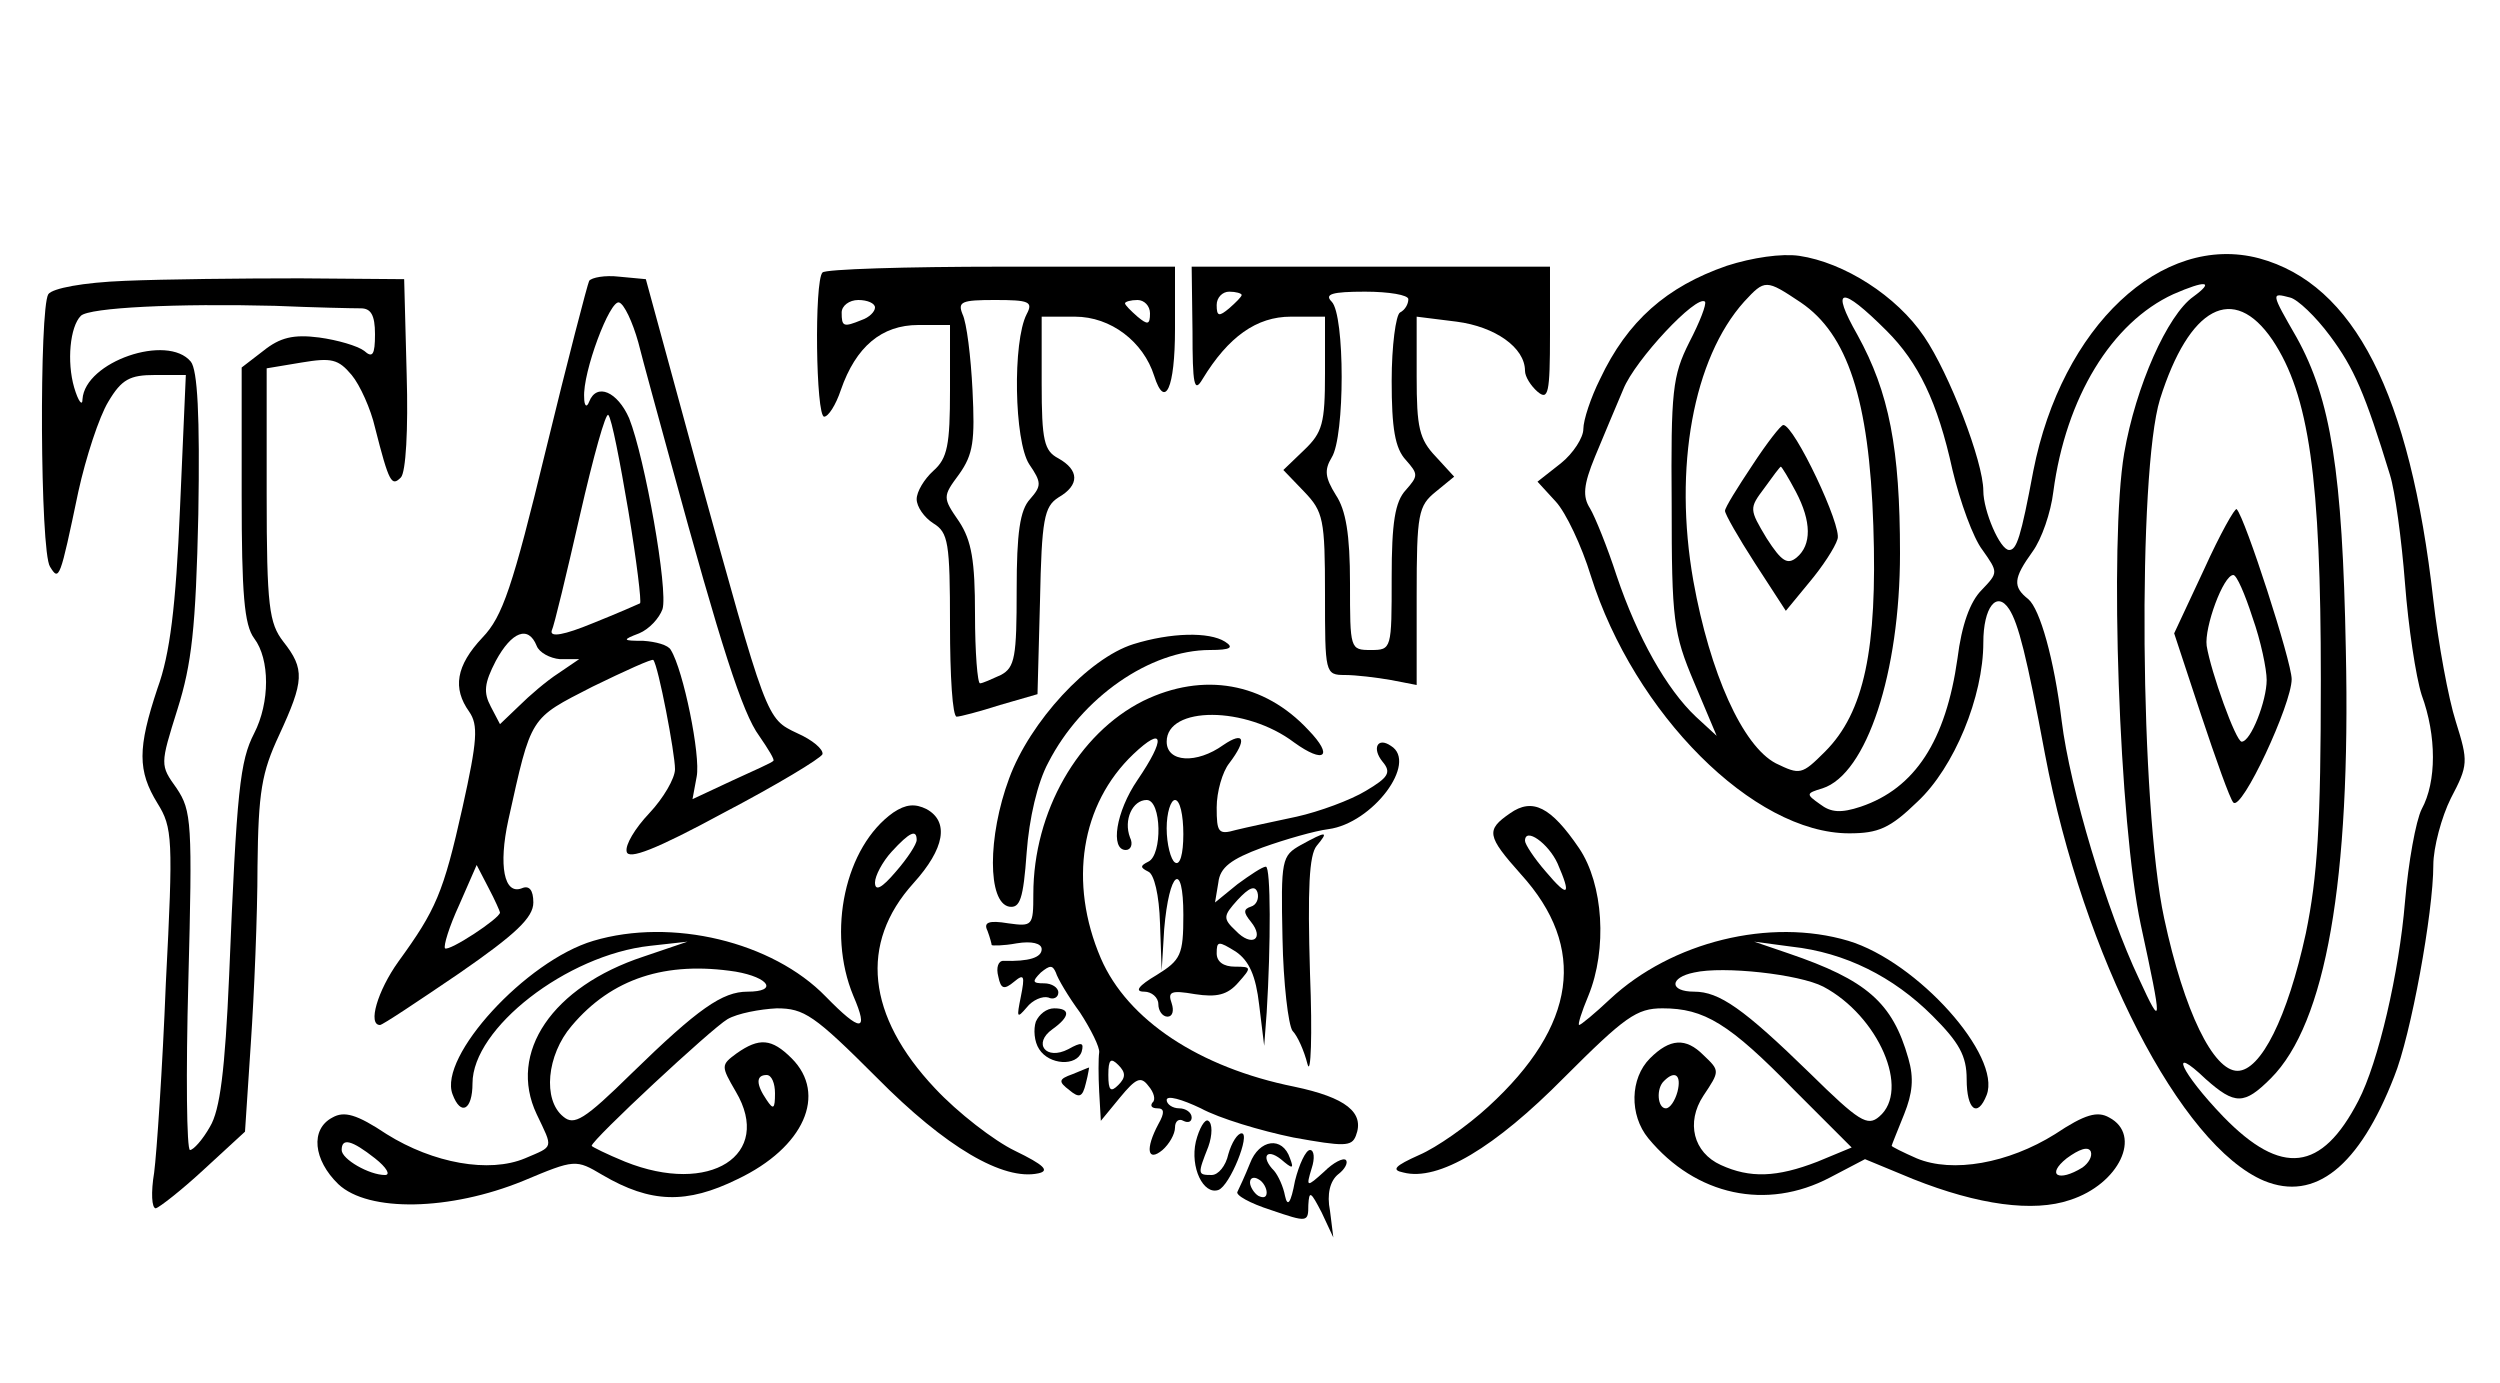 <?xml version="1.0" standalone="no"?>
<!DOCTYPE svg PUBLIC "-//W3C//DTD SVG 20010904//EN"
 "http://www.w3.org/TR/2001/REC-SVG-20010904/DTD/svg10.dtd">
<svg version="1.0" xmlns="http://www.w3.org/2000/svg"
 width="300pt" height="166pt" viewBox="0 0 300 166"
 preserveAspectRatio="xMidYMid meet">
<g transform="translate(0,166) scale(0.1,-0.1)"
fill="#000000" stroke="none">
<path id="vector-01" d="M2072 1341 c-72 -25 -119 -66 -152 -136 -11 -22 -20 -49 -20 -60 0
-10 -12 -29 -27 -41 l-28 -22 22 -24 c12 -13 31 -53 42 -89 52 -165 195 -309
310 -309 35 0 49 6 82 38 44 41 79 126 79 191 0 42 16 63 31 40 11 -17 21 -56
43 -174 46 -243 163 -470 263 -512 61 -25 114 17 156 125 20 49 47 197 47 254
0 21 10 58 21 80 21 40 21 44 6 92 -9 28 -21 94 -27 146 -28 248 -95 379 -209
410 -117 31 -237 -82 -271 -255 -15 -80 -20 -95 -29 -95 -11 0 -31 47 -31 71
0 35 -41 141 -71 185 -33 49 -96 89 -150 97 -21 3 -56 -2 -87 -12z m89 -44
c56 -38 82 -116 87 -268 5 -148 -11 -224 -58 -271 -28 -28 -30 -28 -59 -14
-40 21 -79 108 -99 219 -24 136 0 267 61 335 25 27 26 27 68 -1z m471 7 c-31
-22 -69 -107 -83 -188 -18 -106 -6 -445 20 -566 26 -120 26 -126 -2 -65 -39
82 -83 229 -93 310 -9 74 -26 134 -40 146 -19 15 -18 25 5 57 11 15 22 47 25
72 15 113 70 203 144 237 39 17 50 16 24 -3z m-368 -41 c38 -38 61 -85 79
-167 9 -38 25 -82 36 -96 19 -27 19 -27 -1 -48 -14 -14 -24 -42 -29 -82 -14
-99 -51 -156 -116 -178 -24 -8 -36 -7 -49 3 -17 12 -17 13 3 19 53 17 93 139
93 282 0 126 -13 193 -51 262 -33 58 -20 60 35 5z m532 -6 c29 -39 42 -69 72
-167 6 -19 14 -78 18 -130 4 -52 13 -112 20 -134 18 -49 18 -104 0 -137 -7
-14 -16 -64 -20 -111 -7 -85 -32 -193 -56 -239 -44 -85 -92 -91 -162 -19 -51
53 -67 89 -21 45 35 -31 46 -31 78 1 66 66 96 237 90 514 -4 214 -18 301 -59
375 -31 54 -31 54 -8 48 9 -2 31 -23 48 -46z m-769 -8 c-20 -40 -22 -58 -21
-194 0 -139 2 -155 27 -214 l27 -64 -25 23 c-35 33 -70 95 -95 169 -11 34 -26
71 -32 81 -9 14 -8 28 6 62 10 24 25 60 34 81 14 35 88 114 98 105 2 -3 -6
-24 -19 -49z m700 3 c44 -66 58 -166 58 -407 0 -175 -4 -237 -18 -305 -22
-101 -54 -165 -82 -165 -29 0 -64 71 -88 183 -29 134 -32 535 -5 623 35 111
88 140 135 71z"/>
<path id="vector-02" d="M2103 1102 c-18 -27 -33 -51 -33 -55 0 -4 16 -32 36 -63 l37 -57 28
34 c16 19 31 42 34 52 6 15 -52 137 -65 137 -3 0 -20 -22 -37 -48z m52 -32
c19 -36 19 -64 1 -79 -11 -9 -18 -5 -36 23 -21 35 -21 36 -3 60 10 14 19 26
20 26 1 0 9 -13 18 -30z"/>
<path id="vector-03" d="M2645 977 l-36 -77 32 -97 c18 -54 35 -102 39 -106 10 -11 70 118 70
148 0 21 -56 194 -66 204 -2 2 -20 -30 -39 -72z m58 -58 c10 -28 17 -62 17
-75 0 -25 -19 -74 -30 -74 -7 0 -37 84 -42 115 -3 22 20 85 32 85 4 0 14 -23
23 -51z"/>
<path id="vector-04" d="M987 1333 c-10 -10 -8 -173 2 -173 5 0 14 14 20 32 18 52 49 78 93
78 l38 0 0 -78 c0 -66 -3 -82 -20 -97 -11 -10 -20 -25 -20 -34 0 -9 9 -22 20
-29 18 -11 20 -23 20 -122 0 -61 3 -110 8 -110 4 0 27 6 52 14 l45 13 3 112
c2 98 5 113 22 124 26 15 25 33 0 47 -17 9 -20 21 -20 90 l0 80 40 0 c43 0 82
-30 95 -71 13 -41 25 -15 25 56 l0 75 -208 0 c-115 0 -212 -3 -215 -7z m63
-42 c0 -5 -7 -12 -16 -15 -22 -9 -24 -8 -24 9 0 8 9 15 20 15 11 0 20 -4 20
-9z m182 -8 c-17 -33 -15 -152 3 -180 15 -22 15 -26 1 -42 -12 -13 -16 -40
-16 -109 0 -80 -2 -93 -19 -102 -11 -5 -22 -10 -25 -10 -3 0 -6 37 -6 83 0 64
-4 88 -19 111 -20 29 -20 30 0 57 17 24 19 40 16 101 -2 40 -7 81 -12 91 -6
15 -1 17 39 17 41 0 46 -2 38 -17z m148 1 c0 -14 -3 -14 -15 -4 -8 7 -15 14
-15 16 0 2 7 4 15 4 8 0 15 -7 15 -16z"/>
<path id="vector-05" d="M1431 1263 c0 -65 2 -75 12 -58 31 51 65 75 106 75 l41 0 0 -68 c0
-60 -3 -71 -25 -92 l-25 -24 25 -26 c23 -24 25 -33 25 -123 0 -95 0 -97 24
-97 13 0 38 -3 55 -6 l31 -6 0 107 c0 99 2 108 23 125 l22 18 -22 24 c-20 21
-23 35 -23 96 l0 72 48 -6 c46 -6 82 -31 82 -59 0 -7 7 -18 15 -25 13 -11 15
-2 15 69 l0 81 -215 0 -215 0 1 -77z m59 43 c0 -2 -7 -9 -15 -16 -12 -10 -15
-10 -15 4 0 9 7 16 15 16 8 0 15 -2 15 -4z m200 -5 c0 -6 -4 -13 -10 -16 -5
-3 -10 -40 -10 -82 0 -57 4 -81 17 -95 15 -17 15 -19 0 -36 -13 -14 -17 -39
-17 -105 0 -86 0 -87 -25 -87 -25 0 -25 1 -25 80 0 59 -5 88 -17 106 -13 21
-14 30 -5 45 16 25 16 171 0 187 -9 9 0 12 40 12 29 0 52 -4 52 -9z"/>
<path id="vector-06" d="M150 1323 c-51 -2 -87 -9 -92 -16 -11 -17 -10 -309 2 -327 11 -18 12
-15 34 90 9 41 25 90 36 108 16 27 26 32 56 32 l37 0 -7 -160 c-5 -118 -12
-175 -27 -216 -24 -72 -24 -99 0 -138 18 -29 19 -42 10 -216 -4 -102 -11 -204
-14 -227 -4 -24 -3 -43 2 -43 4 1 30 21 57 46 l50 46 7 106 c4 59 8 154 8 212
1 90 5 113 26 158 30 65 31 79 5 112 -17 22 -20 42 -20 177 l0 151 42 7 c36 6
44 4 60 -15 10 -12 23 -41 28 -63 17 -67 20 -71 31 -60 6 6 9 57 7 124 l-3
114 -125 1 c-69 0 -163 -1 -210 -3z m283 -33 c12 0 17 -8 17 -31 0 -25 -3 -29
-13 -20 -8 6 -32 13 -54 16 -31 4 -47 0 -67 -16 l-26 -20 0 -153 c0 -118 3
-156 15 -172 19 -25 19 -77 0 -114 -17 -33 -21 -68 -30 -290 -5 -115 -11 -162
-23 -182 -9 -16 -20 -28 -24 -28 -4 0 -5 91 -2 202 5 191 4 205 -14 232 -20
28 -20 28 1 95 17 54 22 97 25 234 2 119 -1 173 -9 183 -28 34 -127 0 -130
-45 0 -9 -5 -3 -10 14 -9 31 -5 73 8 86 10 10 116 15 233 12 47 -2 93 -3 103
-3z"/>
<path id="vector-07" d="M707 1323 c-2 -4 -26 -96 -52 -203 -40 -165 -52 -200 -76 -225 -32
-34 -36 -61 -16 -89 11 -16 10 -34 -8 -115 -23 -103 -32 -123 -77 -185 -25
-35 -37 -76 -22 -76 3 0 45 28 95 62 68 47 89 67 89 85 0 15 -5 21 -14 17 -21
-8 -28 27 -16 82 28 126 25 121 101 160 39 19 72 34 73 32 6 -7 26 -112 26
-131 0 -11 -14 -35 -31 -53 -17 -18 -29 -38 -27 -46 2 -10 34 2 117 47 63 33
116 65 118 70 1 6 -12 17 -30 25 -38 18 -36 14 -122 325 l-60 220 -32 3 c-17
2 -33 -1 -36 -5z m59 -74 c6 -24 24 -89 39 -144 60 -220 86 -301 106 -328 11
-16 19 -29 17 -30 -1 -2 -24 -12 -50 -24 l-47 -22 5 27 c5 25 -16 128 -31 152
-3 6 -18 10 -33 11 -25 0 -26 1 -5 9 12 5 24 18 28 29 7 23 -21 181 -40 229
-14 32 -39 43 -48 20 -3 -8 -6 -5 -6 5 -2 30 31 118 42 114 6 -2 16 -23 23
-48z m-12 -202 c10 -60 16 -110 14 -111 -2 -1 -27 -12 -57 -24 -34 -14 -51
-17 -49 -9 3 6 18 69 34 139 16 70 31 124 34 120 4 -4 14 -56 24 -115z m-110
-162 c3 -8 16 -15 28 -16 l23 0 -25 -17 c-14 -9 -35 -27 -47 -39 l-23 -22 -11
21 c-9 17 -8 28 6 55 19 35 39 43 49 18z m-44 -320 c0 -7 -61 -47 -66 -43 -2
3 5 26 17 52 l21 48 14 -27 c8 -15 14 -29 14 -30z"/>
<path id="vector-08" d="M1360 887 c-54 -17 -124 -93 -149 -161 -26 -70 -26 -149 0 -154 13
-2 17 9 21 65 3 41 13 84 26 108 40 78 122 135 194 135 25 0 29 3 18 10 -19
12 -65 11 -110 -3z"/>
<path id="vector-09" d="M1372 819 c-78 -39 -132 -133 -132 -232 0 -38 -1 -39 -30 -35 -24 4
-30 1 -25 -9 3 -8 5 -16 5 -17 0 -1 14 -1 30 2 18 3 30 0 30 -7 0 -10 -15 -15
-46 -14 -6 0 -9 -8 -6 -19 3 -15 7 -16 19 -6 12 10 13 7 8 -18 -5 -25 -5 -27
7 -13 7 9 19 14 26 12 6 -3 12 0 12 6 0 6 -8 11 -17 11 -14 0 -15 2 -4 13 11
9 14 9 18 0 2 -7 15 -29 29 -48 13 -20 24 -42 23 -48 -1 -7 -1 -28 0 -47 l2
-35 23 28 c19 23 25 26 34 14 7 -8 9 -17 5 -20 -3 -4 -1 -7 6 -7 8 0 9 -5 1
-19 -16 -30 -13 -46 5 -31 8 7 15 19 15 27 0 8 5 11 10 8 6 -3 10 -1 10 4 0 6
-7 11 -15 11 -8 0 -15 5 -15 10 0 6 18 1 41 -10 22 -12 72 -27 111 -35 61 -11
70 -11 75 2 11 28 -12 46 -74 59 -114 23 -200 80 -232 154 -39 91 -24 185 39
245 37 35 39 19 5 -31 -26 -38 -33 -84 -14 -84 6 0 9 7 5 15 -8 21 3 45 20 45
18 0 19 -66 2 -74 -10 -5 -10 -7 0 -12 7 -3 13 -28 14 -62 l2 -57 3 50 c6 70
23 83 23 17 0 -48 -3 -54 -32 -72 -22 -13 -27 -20 -15 -20 9 0 17 -7 17 -15 0
-8 5 -15 11 -15 6 0 8 7 5 16 -5 14 -1 16 28 11 26 -4 39 -1 52 14 16 18 16
19 -4 19 -14 0 -22 6 -22 16 0 15 2 15 23 2 16 -11 24 -29 28 -64 l6 -49 3 40
c5 81 5 175 -1 175 -4 0 -19 -10 -34 -21 l-27 -22 4 24 c2 18 15 28 53 42 28
10 63 20 79 22 53 7 108 80 75 100 -16 11 -23 -3 -10 -19 11 -13 7 -19 -20
-35 -18 -11 -56 -25 -83 -31 -28 -6 -61 -13 -73 -16 -21 -6 -23 -3 -23 27 0
19 7 43 15 53 22 29 18 39 -7 22 -32 -23 -68 -21 -68 4 0 43 95 43 153 -1 36
-26 48 -17 17 15 -53 57 -126 70 -198 35z m48 -160 c0 -24 -4 -38 -10 -34 -5
3 -10 22 -10 41 0 19 5 34 10 34 6 0 10 -18 10 -41z m81 -87 c-9 -3 -9 -7 0
-18 17 -21 1 -31 -18 -11 -16 15 -15 18 2 37 14 15 21 18 24 9 2 -7 -1 -15 -8
-17z m-159 -214 c-9 -9 -12 -7 -12 12 0 19 3 21 12 12 9 -9 9 -15 0 -24z"/>
<path id="vector-10" d="M1072 685 c-58 -41 -80 -143 -48 -220 19 -44 9 -44 -33 -1 -64 66
-185 95 -279 67 -81 -24 -186 -139 -169 -184 10 -27 24 -19 24 13 0 66 113
154 213 165 l45 5 -53 -18 c-109 -36 -163 -115 -128 -189 20 -42 21 -38 -14
-53 -43 -18 -110 -6 -166 29 -36 24 -51 28 -65 20 -27 -14 -23 -51 7 -80 36
-34 134 -32 222 4 62 26 63 26 95 7 58 -34 101 -35 162 -5 80 38 108 102 65
145 -24 24 -39 25 -66 6 -19 -14 -19 -15 -1 -46 45 -76 -31 -125 -133 -84 -22
9 -40 18 -40 19 0 7 144 141 163 152 12 7 39 12 59 13 33 0 45 -8 120 -83 83
-84 152 -124 194 -115 14 3 7 10 -28 27 -25 12 -69 46 -96 75 -82 87 -91 174
-26 246 38 42 43 74 16 89 -14 7 -25 6 -40 -4z m28 -33 c0 -5 -11 -22 -25 -38
-17 -20 -25 -24 -25 -13 0 8 9 25 20 37 22 24 30 27 30 14z m-217 -158 c40 -7
51 -24 14 -24 -30 0 -59 -20 -139 -98 -57 -56 -69 -63 -82 -52 -25 20 -20 74
10 109 48 57 113 78 197 65z m47 -146 c0 -19 -2 -20 -10 -8 -13 19 -13 30 0
30 6 0 10 -10 10 -22z m-480 -78 c14 -11 19 -20 12 -20 -19 0 -52 19 -52 30 0
15 12 12 40 -10z"/>
<path id="vector-11" d="M1812 684 c-29 -20 -28 -27 13 -73 80 -88 67 -182 -39 -279 -25 -23
-62 -49 -83 -58 -29 -13 -34 -18 -19 -21 42 -11 110 30 193 114 73 73 87 83
118 83 50 0 80 -18 158 -98 l69 -69 -41 -17 c-49 -19 -81 -20 -116 -4 -33 15
-42 51 -21 83 20 30 20 30 0 49 -21 21 -40 20 -64 -4 -24 -24 -25 -68 -2 -96
57 -69 142 -87 218 -47 l42 22 58 -24 c78 -31 144 -40 188 -25 59 19 87 78 47
99 -14 8 -29 4 -65 -20 -56 -35 -123 -47 -166 -29 -16 7 -30 14 -30 15 0 1 7
18 15 38 10 25 12 43 5 67 -19 67 -50 94 -144 126 l-41 14 45 -6 c64 -7 122
-36 169 -83 32 -32 41 -48 41 -76 0 -37 13 -47 24 -19 18 47 -83 160 -166 185
-94 28 -212 -1 -286 -70 -18 -17 -35 -31 -37 -31 -2 0 3 16 11 35 23 56 18
134 -11 177 -34 50 -56 61 -83 42z m57 -60 c17 -39 13 -42 -14 -10 -14 16 -25
33 -25 37 0 17 28 -3 39 -27z m319 -148 c66 -35 105 -124 67 -156 -14 -12 -24
-6 -83 52 -80 78 -109 98 -139 98 -30 0 -30 17 0 23 35 8 126 -2 155 -17z
m-175 -126 c-3 -11 -9 -20 -14 -20 -10 0 -12 24 -2 33 13 13 21 7 16 -13z
m486 -91 c-29 -18 -44 -9 -19 11 15 11 26 15 29 8 2 -6 -3 -14 -10 -19z"/>
<path id="vector-12" d="M1561 646 c-23 -13 -24 -17 -22 -112 1 -54 7 -104 12 -111 6 -6 14
-24 18 -40 4 -15 6 34 3 109 -3 102 -1 142 8 153 15 18 12 18 -19 1z"/>
<path id="vector-13" d="M1243 434 c-3 -9 -2 -24 4 -33 12 -19 45 -21 51 -3 3 11 0 12 -16 3
-27 -14 -43 7 -19 24 21 15 22 25 2 25 -9 0 -18 -7 -22 -16z"/>
<path id="vector-14" d="M1287 371 c-17 -6 -17 -9 -4 -19 12 -10 16 -9 20 8 3 11 4 20 4 19
-1 0 -10 -4 -20 -8z"/>
<path id="vector-15" d="M1435 290 c-7 -31 9 -64 27 -58 14 5 39 68 28 68 -5 0 -12 -11 -16
-25 -3 -14 -12 -25 -20 -25 -17 0 -17 1 -4 34 5 14 5 28 0 31 -4 3 -11 -9 -15
-25z"/>
<path id="vector-16" d="M1500 264 c-6 -15 -13 -30 -15 -34 -3 -4 15 -14 40 -22 44 -15 45
-15 45 6 1 18 3 16 16 -9 l14 -30 -4 32 c-4 20 0 36 10 44 8 6 12 14 9 17 -3
3 -15 -3 -26 -14 -21 -19 -22 -19 -15 4 4 12 3 22 -2 22 -5 0 -13 -17 -18 -37
-5 -27 -9 -32 -12 -18 -2 11 -8 24 -13 30 -16 16 -10 28 8 14 14 -12 16 -12
11 1 -9 27 -37 23 -48 -6z m20 -35 c0 -6 -4 -7 -10 -4 -5 3 -10 11 -10 16 0 6
5 7 10 4 6 -3 10 -11 10 -16z"/>
</g>
</svg>
